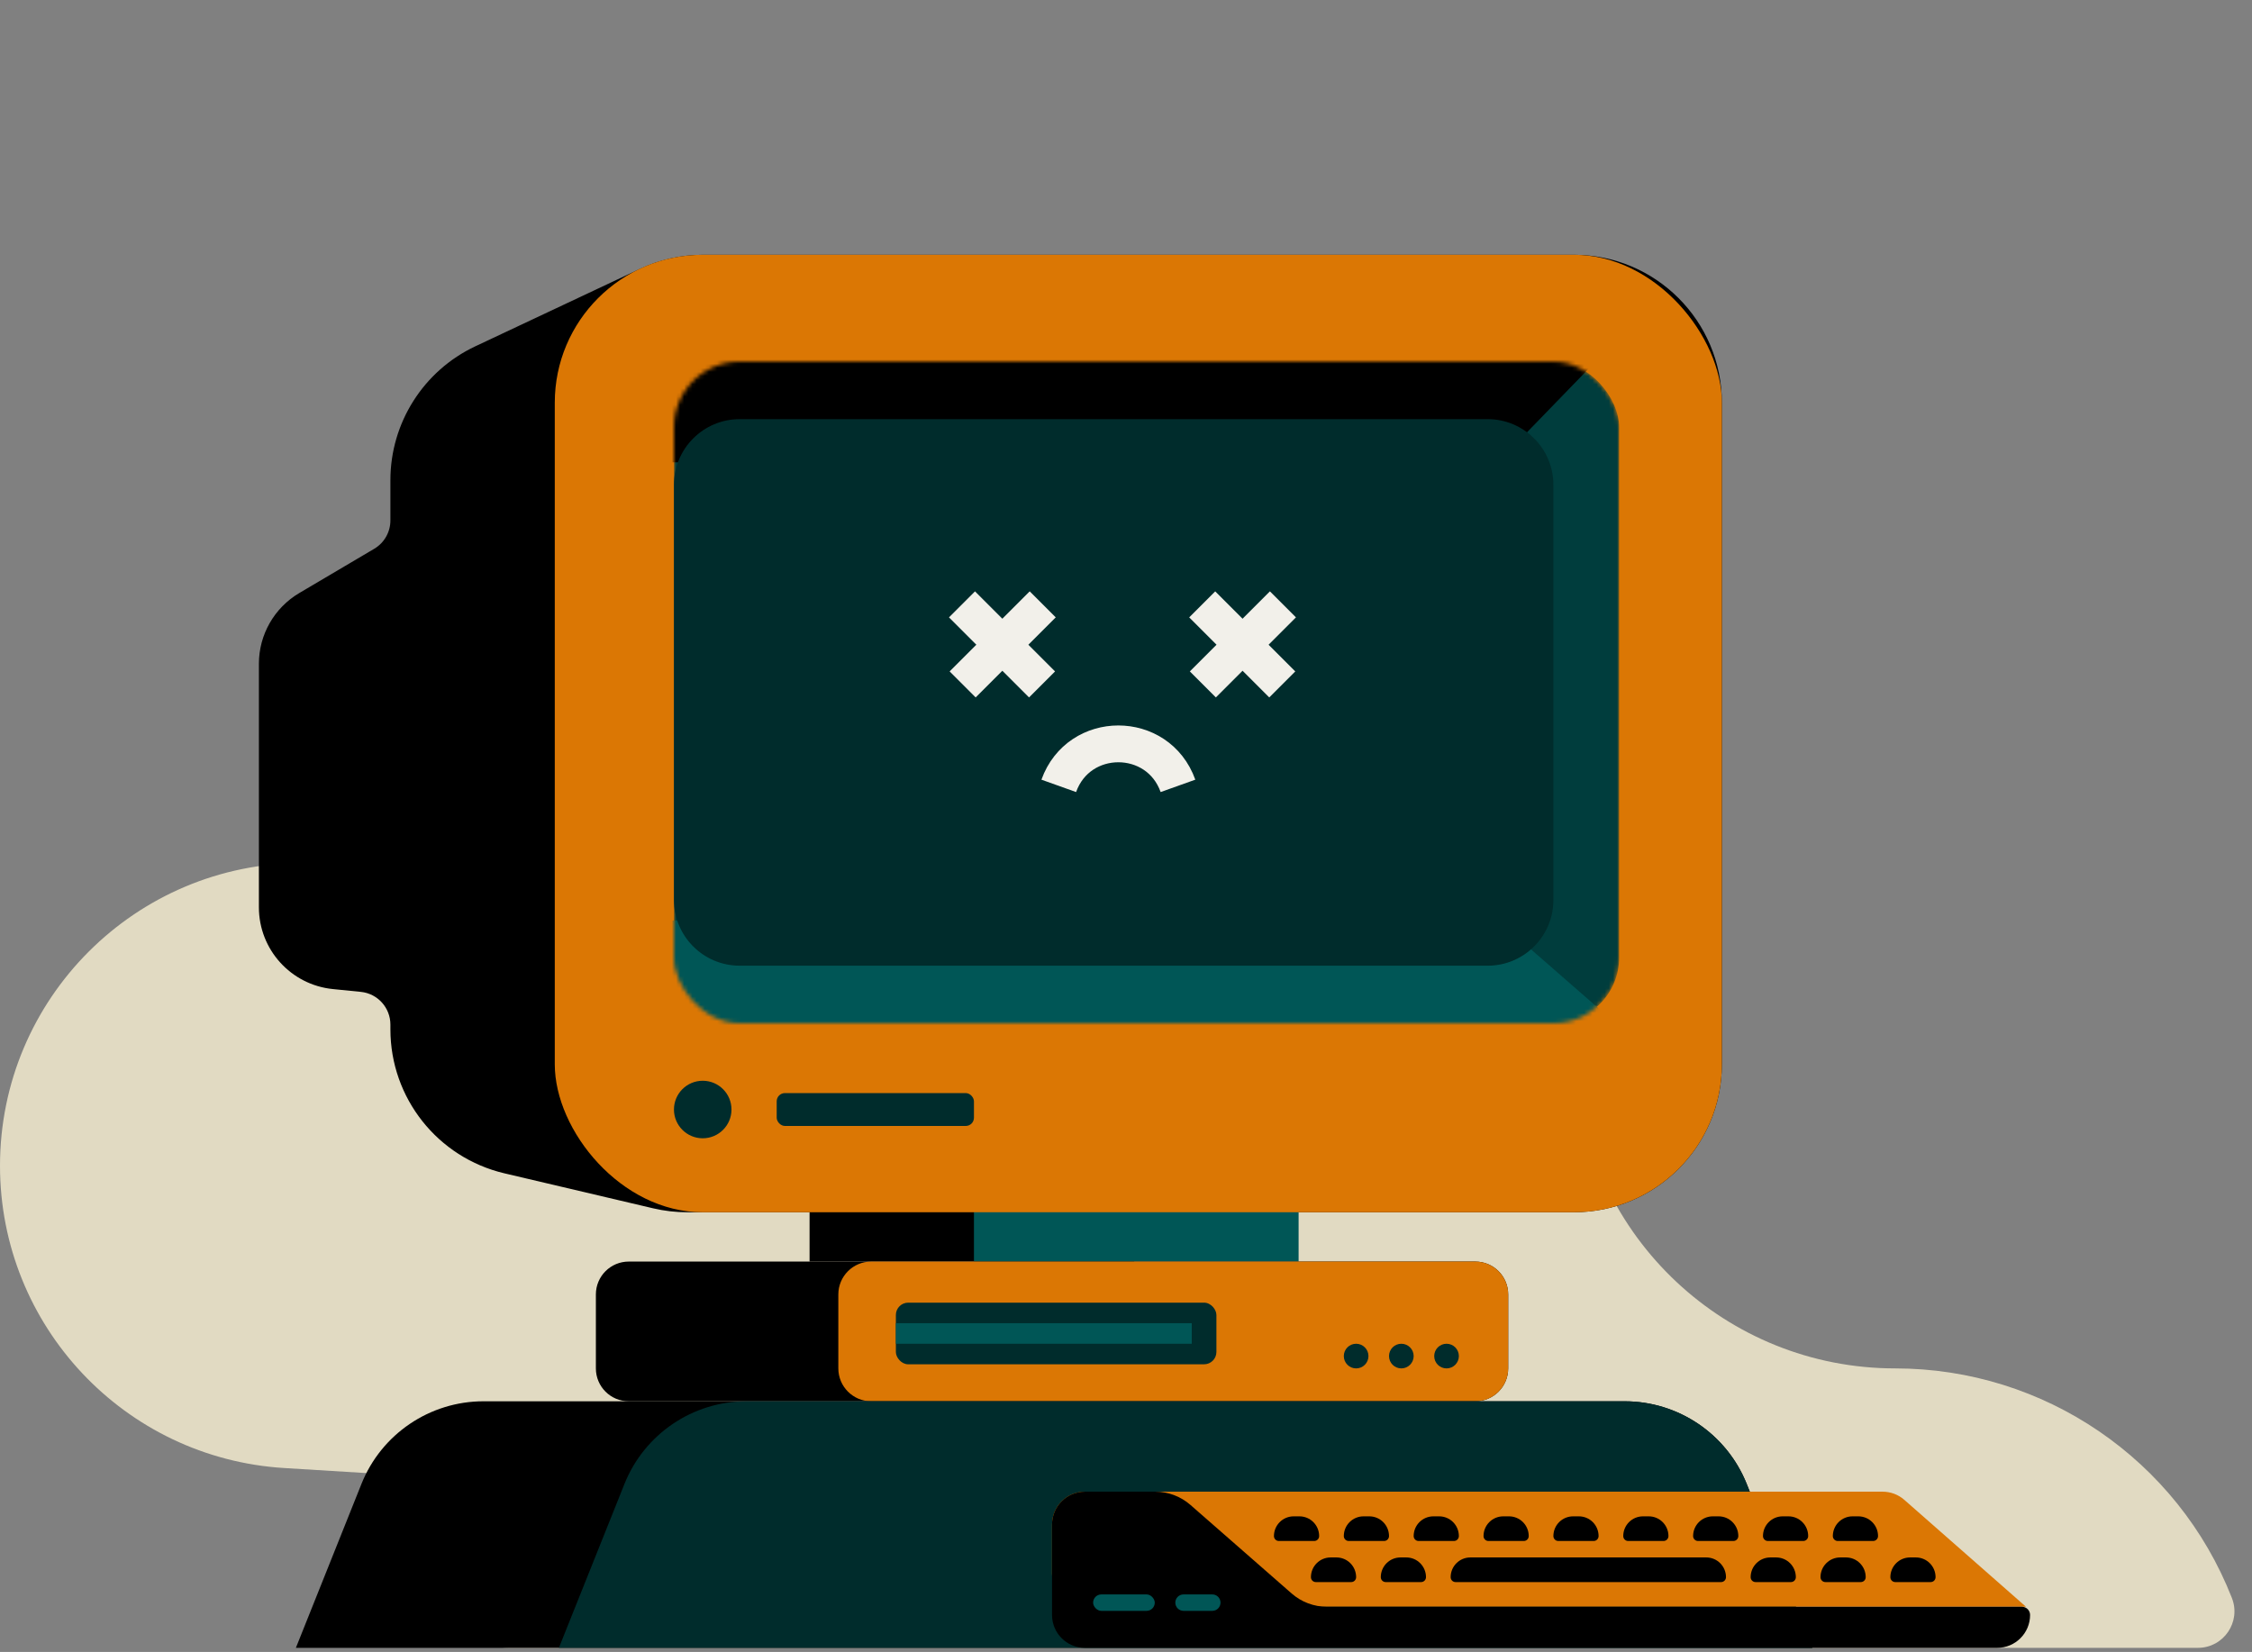 <svg width="548" height="402" viewBox="0 0 548 402" fill="none" xmlns="http://www.w3.org/2000/svg">
<rect x="0" y="0" width="548" height="402" fill="#808080" stroke="none"/>
<path fill-rule="evenodd" clip-rule="evenodd" d="M73.692 210C32.993 210 0 242.993 0 283.692C0 322.638 30.305 354.86 69.177 357.246L100.715 359.182C111.119 359.821 116.618 372.905 112.03 382.265C107.792 390.908 114.085 401 123.711 401H534.839C541.099 401 545.396 394.699 543.11 388.871C529.893 355.169 497.386 333 461.185 333C420.125 333 386.123 301.113 383.489 260.137L382.126 238.93C381.08 222.661 367.58 210 351.277 210H73.692Z" fill="#E1DAC2"/>
<path fill-rule="evenodd" clip-rule="evenodd" d="M115.671 84.272C103.054 90.21 95 102.901 95 116.846V126.654C95 129.484 93.505 132.104 91.068 133.543L72.83 144.313C66.738 147.91 63 154.459 63 161.534V220.789C63 231.061 70.782 239.663 81.003 240.689L87.799 241.371C91.887 241.781 95 245.222 95 249.331V250.487C95 267.193 106.493 281.704 122.755 285.53L158.933 294.043C161.635 294.679 164.402 295 167.178 295H383C402.882 295 419 278.882 419 259V98C419 78.118 402.882 62 383 62H171.047C165.748 62 160.514 63.17 155.719 65.427L115.671 84.272Z" fill="black"/>
<rect x="197" y="279" width="79" height="28" fill="black"/>
<rect x="237" y="279" width="79" height="28" fill="#005656"/>
<rect x="135" y="62" width="284" height="233" rx="36" fill="#DB7704"/>
<mask id="mask0_1647_6474" style="mask-type:alpha" maskUnits="userSpaceOnUse" x="164" y="88" width="230" height="162">
<rect x="164" y="88.001" width="230" height="161" rx="16" fill="black"/>
</mask>
<g mask="url(#mask0_1647_6474)">
<rect x="164" y="88.001" width="230" height="161" rx="16" fill="#003D3D"/>
<path d="M364.5 224L396 251.5H162V224H364.5Z" fill="#005656"/>
<path d="M364.5 112.501L396 80.001H162V112.501H364.5Z" fill="black"/>
</g>
<path d="M164 118C164 109.164 171.163 102 180 102H362C370.837 102 378 109.164 378 118V219C378 227.837 370.837 235 362 235H180C171.163 235 164 227.837 164 219V118Z" fill="#002C2C"/>
<path d="M257.639 191.239V191.239C262.507 177.611 281.78 177.611 286.647 191.239V191.239" stroke="#F2F0EA" stroke-width="8.956"/>
<line x1="234.251" y1="166.554" x2="253.735" y2="147.07" stroke="#F2F0EA" stroke-width="8.956"/>
<line y1="-4.478" x2="27.555" y2="-4.478" transform="matrix(-0.707 -0.707 -0.707 0.707 250.406 169.721)" stroke="#F2F0EA" stroke-width="8.956"/>
<line x1="292.703" y1="166.554" x2="312.187" y2="147.07" stroke="#F2F0EA" stroke-width="8.956"/>
<line y1="-4.478" x2="27.555" y2="-4.478" transform="matrix(-0.707 -0.707 -0.707 0.707 308.859 169.721)" stroke="#F2F0EA" stroke-width="8.956"/>
<rect x="189" y="266" width="48" height="8" rx="2" fill="#002C2C"/>
<ellipse cx="171" cy="270" rx="7" ry="7" fill="#002C2C"/>
<path d="M145 315C145 310.582 148.582 307 153 307H359C363.418 307 367 310.582 367 315V333C367 337.418 363.418 341 359 341H153C148.582 341 145 337.418 145 333V315Z" fill="black"/>
<path d="M204 315C204 310.582 207.582 307 212 307H359C363.418 307 367 310.582 367 315V333C367 337.418 363.418 341 359 341H212C207.582 341 204 337.418 204 333V315Z" fill="#DB7704"/>
<rect x="218" y="317" width="78" height="15" rx="3" fill="#002C2C"/>
<path d="M218 322H290V327H218V322Z" fill="#005656"/>
<path d="M87.954 361.115C92.813 348.966 104.58 341 117.665 341H395.335C408.42 341 420.187 348.966 425.046 361.115L441 401H72L87.954 361.115Z" fill="black"/>
<path d="M151.954 361.115C156.813 348.966 168.58 341 181.665 341H395.335C408.42 341 420.187 348.966 425.046 361.115L441 401H136L151.954 361.115Z" fill="#002C2C"/>
<ellipse cx="330" cy="330" rx="3" ry="3" fill="#002C2C"/>
<ellipse cx="341" cy="330" rx="3" ry="3" fill="#002C2C"/>
<ellipse cx="352" cy="330" rx="3" ry="3" fill="#002C2C"/>
<path d="M256 371C256 366.582 259.582 363 264 363H458.119C460.063 363 461.94 363.708 463.4 364.991L493 391H264C259.582 391 256 387.419 256 383V371Z" fill="#DB7704"/>
<path fill-rule="evenodd" clip-rule="evenodd" d="M264 363C259.582 363 256 366.582 256 371V391L256 393C256 397.418 259.582 401 264 401H486C490.418 401 494 397.418 494 393C494 391.896 493.105 391 492 391H322.884C319.735 391 316.693 389.857 314.324 387.784L289.676 366.217C287.306 364.143 284.264 363 281.115 363H264Z" fill="black"/>
<path d="M310 373.8C310 371.149 312.149 369 314.8 369H316.2C318.851 369 321 371.149 321 373.8C321 374.462 320.463 375 319.8 375H311.2C310.537 375 310 374.462 310 373.8Z" fill="black"/>
<path d="M327 373.8C327 371.149 329.149 369 331.8 369H333.2C335.851 369 338 371.149 338 373.8C338 374.462 337.463 375 336.8 375H328.2C327.537 375 327 374.462 327 373.8Z" fill="black"/>
<path d="M344 373.8C344 371.149 346.149 369 348.8 369H350.2C352.851 369 355 371.149 355 373.8C355 374.462 354.463 375 353.8 375H345.2C344.537 375 344 374.462 344 373.8Z" fill="black"/>
<path d="M361 373.8C361 371.149 363.149 369 365.8 369H367.2C369.851 369 372 371.149 372 373.8C372 374.462 371.463 375 370.8 375H362.2C361.537 375 361 374.462 361 373.8Z" fill="black"/>
<path d="M378 373.8C378 371.149 380.149 369 382.8 369H384.2C386.851 369 389 371.149 389 373.8C389 374.462 388.463 375 387.8 375H379.2C378.537 375 378 374.462 378 373.8Z" fill="black"/>
<path d="M395 373.8C395 371.149 397.149 369 399.8 369H401.2C403.851 369 406 371.149 406 373.8C406 374.462 405.463 375 404.8 375H396.2C395.537 375 395 374.462 395 373.8Z" fill="black"/>
<path d="M412 373.8C412 371.149 414.149 369 416.8 369H418.2C420.851 369 423 371.149 423 373.8C423 374.462 422.463 375 421.8 375H413.2C412.537 375 412 374.462 412 373.8Z" fill="black"/>
<path d="M429 373.8C429 371.149 431.149 369 433.8 369H435.2C437.851 369 440 371.149 440 373.8C440 374.462 439.463 375 438.8 375H430.2C429.537 375 429 374.462 429 373.8Z" fill="black"/>
<path d="M446 373.8C446 371.149 448.149 369 450.8 369H452.2C454.851 369 457 371.149 457 373.8C457 374.462 456.463 375 455.8 375H447.2C446.537 375 446 374.462 446 373.8Z" fill="black"/>
<path d="M319 383.8C319 381.149 321.149 379 323.8 379H325.2C327.851 379 330 381.149 330 383.8C330 384.463 329.463 385 328.8 385H320.2C319.537 385 319 384.463 319 383.8Z" fill="black"/>
<path d="M336 383.8C336 381.149 338.149 379 340.8 379H342.2C344.851 379 347 381.149 347 383.8C347 384.463 346.463 385 345.8 385H337.2C336.537 385 336 384.463 336 383.8Z" fill="black"/>
<path d="M353 383.8C353 381.149 355.149 379 357.8 379H415.2C417.851 379 420 381.149 420 383.8C420 384.463 419.463 385 418.8 385H354.2C353.537 385 353 384.463 353 383.8Z" fill="black"/>
<path d="M426 383.8C426 381.149 428.149 379 430.8 379H432.2C434.851 379 437 381.149 437 383.8C437 384.463 436.463 385 435.8 385H427.2C426.537 385 426 384.463 426 383.8Z" fill="black"/>
<path d="M443 383.8C443 381.149 445.149 379 447.8 379H449.2C451.851 379 454 381.149 454 383.8C454 384.463 453.463 385 452.8 385H444.2C443.537 385 443 384.463 443 383.8Z" fill="black"/>
<path d="M460 383.8C460 381.149 462.149 379 464.8 379H466.2C468.851 379 471 381.149 471 383.8C471 384.463 470.463 385 469.8 385H461.2C460.537 385 460 384.463 460 383.8Z" fill="black"/>
<rect x="266" y="388" width="15" height="4" rx="2" fill="#005656"/>
<path d="M286 390C286 388.895 286.895 388 288 388H295C296.105 388 297 388.895 297 390C297 391.105 296.105 392 295 392H288C286.895 392 286 391.105 286 390Z" fill="#005656"/>
</svg>
